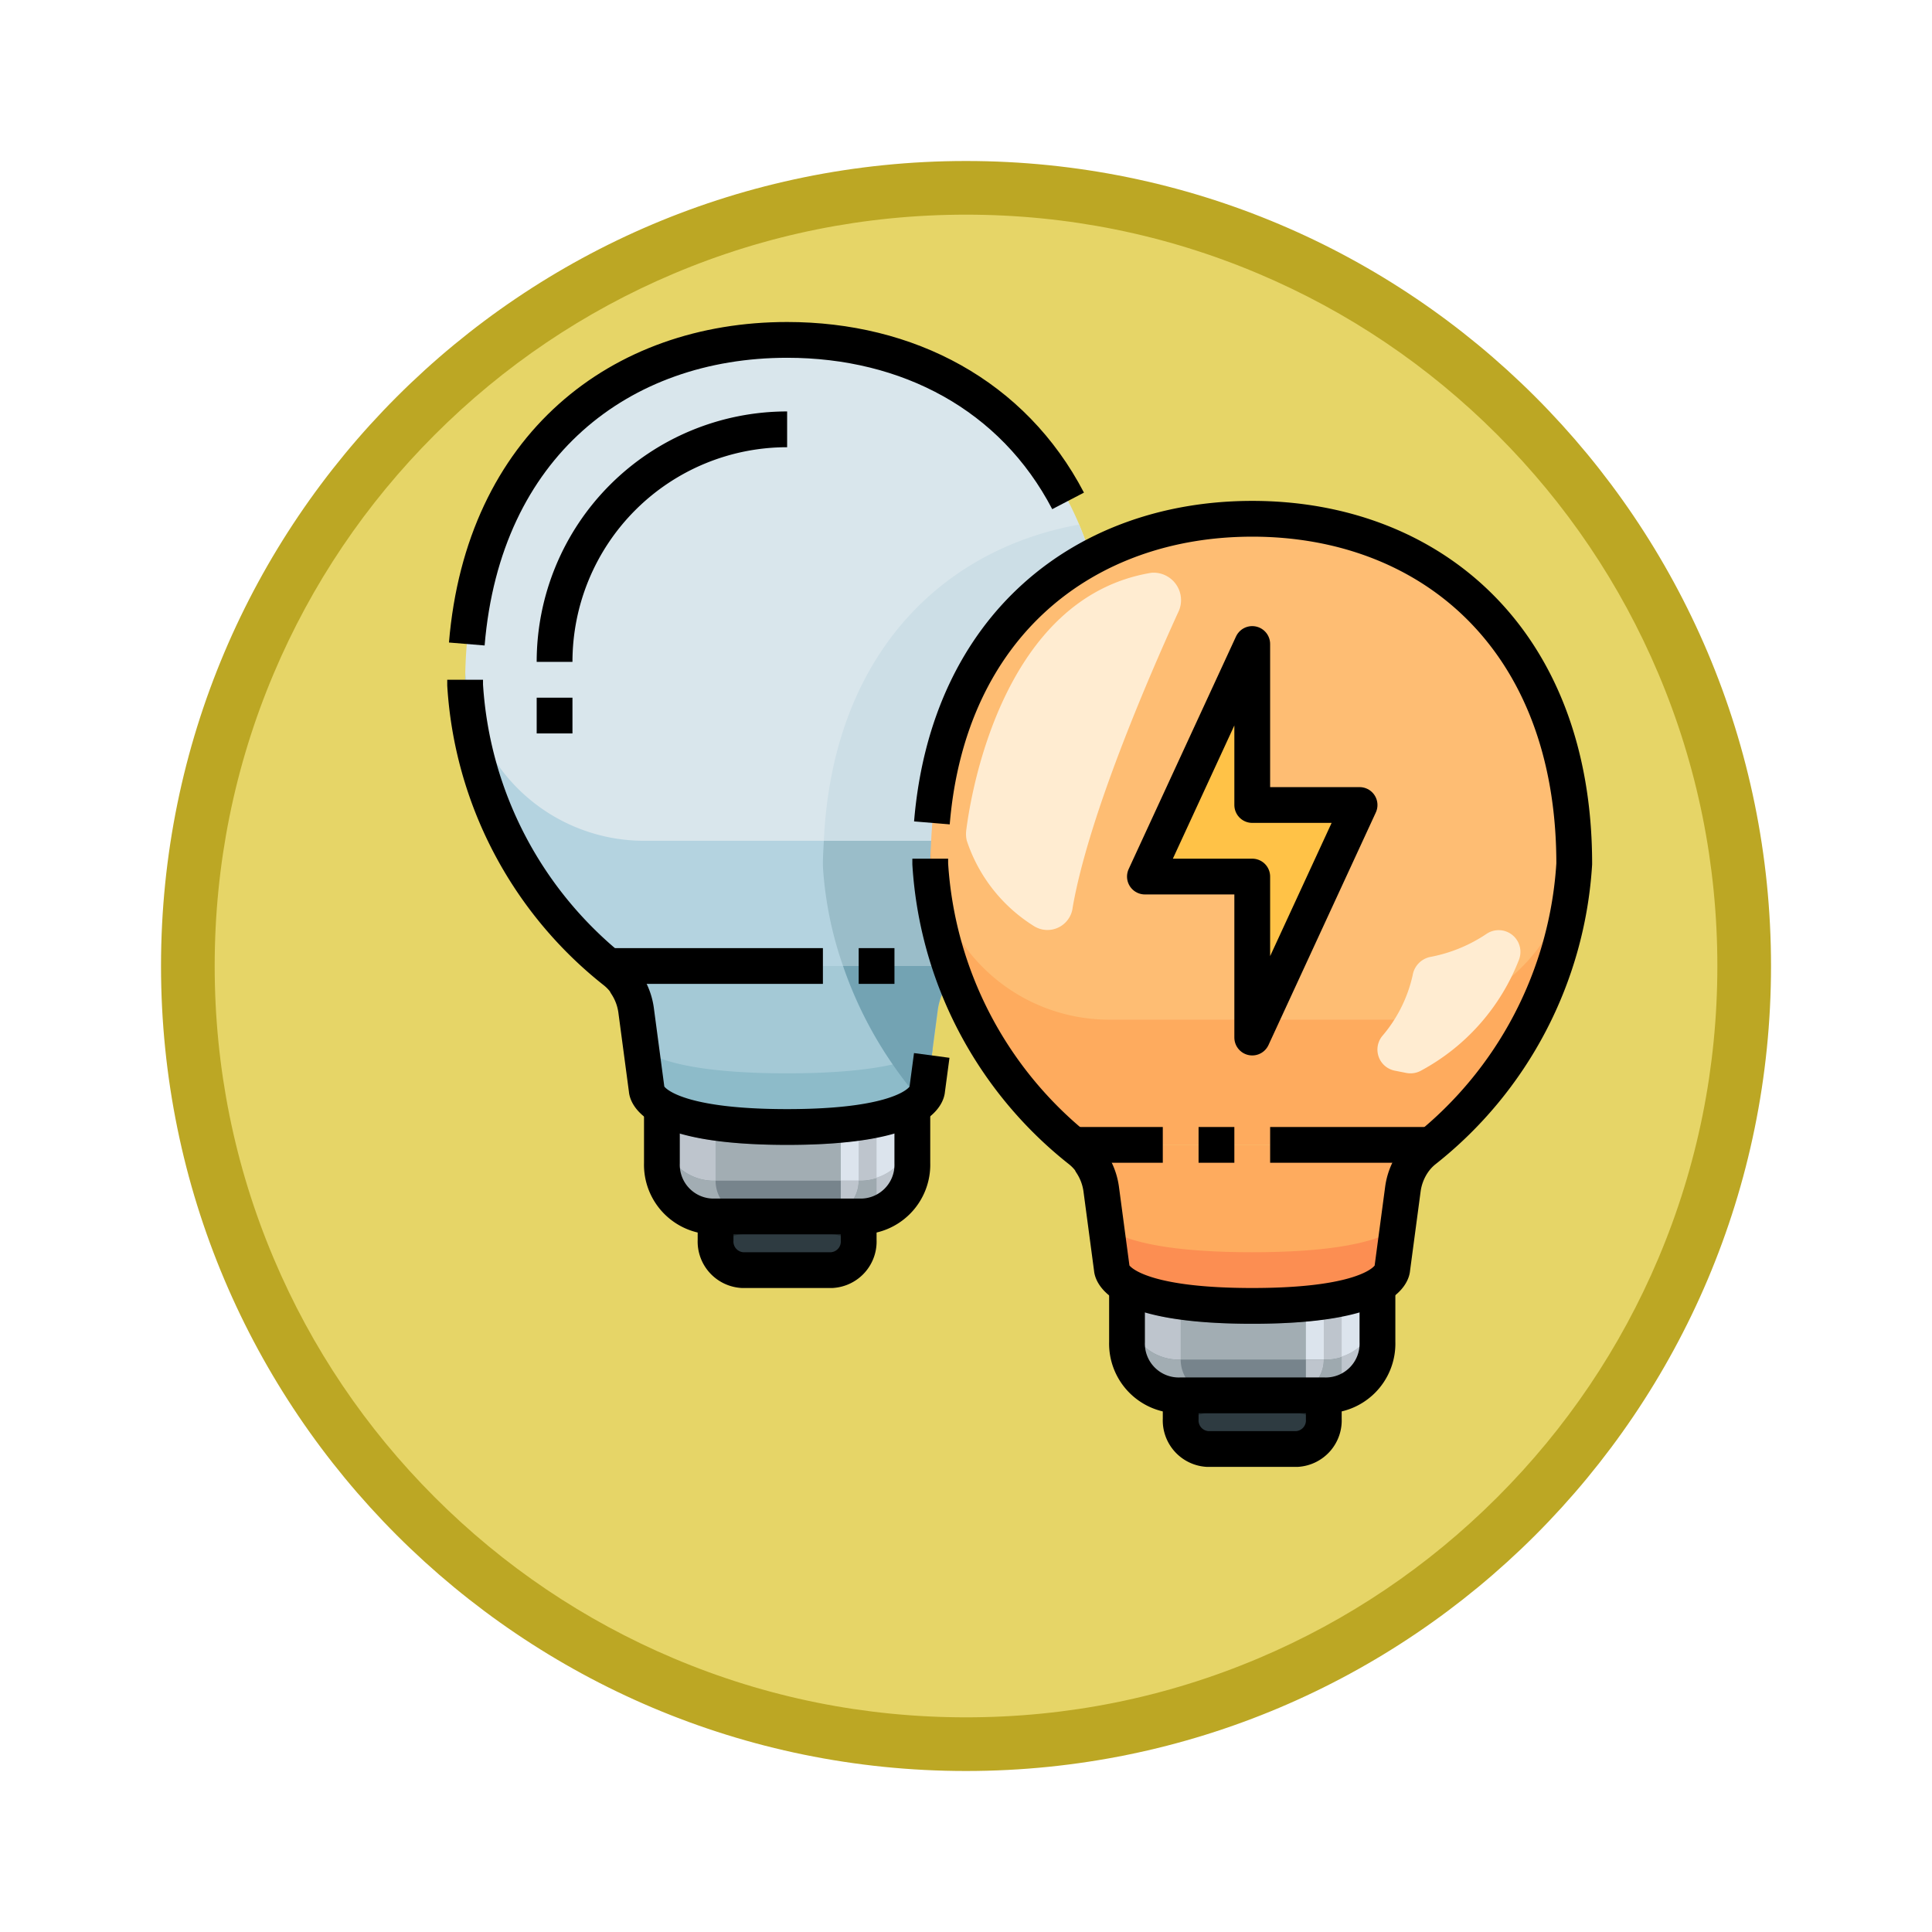 <svg xmlns="http://www.w3.org/2000/svg" xmlns:xlink="http://www.w3.org/1999/xlink" width="108" height="108" viewBox="0 0 108 108">
  <defs>
    <filter id="Fondo" x="0" y="0" width="108" height="108" filterUnits="userSpaceOnUse">
      <feOffset dy="3" input="SourceAlpha"/>
      <feGaussianBlur stdDeviation="3" result="blur"/>
      <feFlood flood-opacity="0.161"/>
      <feComposite operator="in" in2="blur"/>
      <feComposite in="SourceGraphic"/>
    </filter>
  </defs>
  <g id="Icono" transform="translate(-325.719 -689)">
    <g transform="matrix(1, 0, 0, 1, 325.72, 689)" filter="url(#Fondo)">
      <g id="Fondo-2" data-name="Fondo" transform="translate(9 6)" fill="#e6d567">
        <path d="M 45 88.5 C 39.127 88.5 33.43 87.35 28.068 85.082 C 22.889 82.891 18.236 79.755 14.241 75.759 C 10.245 71.764 7.109 67.111 4.918 61.932 C 2.65 56.57 1.5 50.873 1.5 45 C 1.5 39.127 2.65 33.43 4.918 28.068 C 7.109 22.889 10.245 18.236 14.241 14.241 C 18.236 10.245 22.889 7.109 28.068 4.918 C 33.43 2.65 39.127 1.5 45 1.5 C 50.873 1.5 56.57 2.65 61.932 4.918 C 67.111 7.109 71.764 10.245 75.759 14.241 C 79.755 18.236 82.891 22.889 85.082 28.068 C 87.35 33.43 88.5 39.127 88.5 45 C 88.5 50.873 87.35 56.57 85.082 61.932 C 82.891 67.111 79.755 71.764 75.759 75.759 C 71.764 79.755 67.111 82.891 61.932 85.082 C 56.57 87.35 50.873 88.5 45 88.5 Z" stroke="none"/>
        <path d="M 45 3 C 39.329 3 33.829 4.11 28.653 6.299 C 23.652 8.415 19.16 11.443 15.302 15.302 C 11.443 19.16 8.415 23.652 6.299 28.653 C 4.11 33.829 3 39.329 3 45 C 3 50.671 4.11 56.171 6.299 61.347 C 8.415 66.348 11.443 70.84 15.302 74.698 C 19.16 78.557 23.652 81.585 28.653 83.701 C 33.829 85.89 39.329 87 45 87 C 50.671 87 56.171 85.89 61.347 83.701 C 66.348 81.585 70.84 78.557 74.698 74.698 C 78.557 70.84 81.585 66.348 83.701 61.347 C 85.89 56.171 87 50.671 87 45 C 87 39.329 85.89 33.829 83.701 28.653 C 81.585 23.652 78.557 19.16 74.698 15.302 C 70.84 11.443 66.348 8.415 61.347 6.299 C 56.171 4.11 50.671 3 45 3 M 45 0 C 69.853 0 90 20.147 90 45 C 90 69.853 69.853 90 45 90 C 20.147 90 0 69.853 0 45 C 0 20.147 20.147 0 45 0 Z" stroke="none" fill="#bca724"/>
      </g>
    </g>
    <g id="_14-light_bulbs" data-name="14-light bulbs" transform="translate(350.72 707)">
      <path id="Trazado_986542" data-name="Trazado 986542" d="M15,50h8v1.32A1.6,1.6,0,0,1,21.5,53h-5A1.6,1.6,0,0,1,15,51.32Z" fill="#2e3b41"/>
      <path id="Trazado_986543" data-name="Trazado 986543" d="M26,44v3.02A2.894,2.894,0,0,1,23,50H15a2.894,2.894,0,0,1-3-2.98V44l.05-.08C12.99,44.45,14.96,45,19,45c3.92,0,5.87-.52,6.85-1.03a.879.879,0,0,0,.1-.06Z" fill="#a2adb3"/>
      <path id="Trazado_986544" data-name="Trazado 986544" d="M9.02,36H28.98c-.12.11-.24.2-.36.3a3.271,3.271,0,0,0-.64.7,3.419,3.419,0,0,0-.56,1.49l-.59,4.45s0,.48-.88.97a.879.879,0,0,1-.1.06C24.87,44.48,22.92,45,19,45c-4.04,0-6.01-.55-6.95-1.08-.89-.49-.9-.98-.9-.98l-.59-4.45A3.548,3.548,0,0,0,10,37h.02a3.031,3.031,0,0,0-.64-.7C9.26,36.2,9.14,36.11,9.02,36Z" fill="#a4c9d6"/>
      <path id="Trazado_986545" data-name="Trazado 986545" d="M19,1C9.06,1,1,7.71,1,20.29A22.073,22.073,0,0,0,9.02,36H28.98A22.073,22.073,0,0,0,37,20.29C37,7.71,28.94,1,19,1Z" fill="#d9e6ec"/>
      <path id="Trazado_986546" data-name="Trazado 986546" d="M23,50H15v1.32a1.85,1.85,0,0,0,.13.68,1.5,1.5,0,0,1,1.37-1h5a1.5,1.5,0,0,1,1.37,1,1.85,1.85,0,0,0,.13-.68Z" fill="#222c30"/>
      <path id="Trazado_986547" data-name="Trazado 986547" d="M25.95,43.91a.879.879,0,0,1-.1.06C24.87,44.48,22.92,45,19,45c-4.04,0-6.01-.55-6.95-1.08L12,44v1l.05-.08C12.99,45.45,14.96,46,19,46c3.92,0,5.87-.52,6.85-1.03a.879.879,0,0,0,.1-.06L26,45V44Z" fill="#77848c"/>
      <path id="Trazado_986548" data-name="Trazado 986548" d="M23,48H15a2.894,2.894,0,0,1-3-2.98v2A2.894,2.894,0,0,0,15,50h8a2.894,2.894,0,0,0,3-2.98v-2A2.894,2.894,0,0,1,23,48Z" fill="#77848c"/>
      <path id="Trazado_986549" data-name="Trazado 986549" d="M26.55,40.97C25.47,41.48,23.321,42,19,42c-4.453,0-6.624-.55-7.66-1.08a3.058,3.058,0,0,1-.5-.309l.309,2.329s.01.49.9.98C12.99,44.45,14.96,45,19,45c3.92,0,5.87-.52,6.85-1.03a.879.879,0,0,0,.1-.06c.88-.49.88-.97.88-.97l.309-2.328a3.1,3.1,0,0,1-.479.3.992.992,0,0,1-.11.058Z" fill="#8dbbc9"/>
      <path id="Trazado_986550" data-name="Trazado 986550" d="M27,29H11a9.992,9.992,0,0,1-9.971-9.425c-.006.241-.029.469-.029.715A22.073,22.073,0,0,0,9.02,36H28.98A22.073,22.073,0,0,0,37,20.29c0-.246-.023-.474-.029-.715A9.992,9.992,0,0,1,27,29Z" fill="#b4d3e0"/>
      <path id="Trazado_986551" data-name="Trazado 986551" d="M25.85,44.97a9.1,9.1,0,0,1-2.85.784V48a2.894,2.894,0,0,0,3-2.98V45l-.05-.09a.879.879,0,0,1-.1.06Z" fill="#bec5cd"/>
      <path id="Trazado_986552" data-name="Trazado 986552" d="M15,48V45.756a8.641,8.641,0,0,1-2.95-.836L12,45v.02A2.894,2.894,0,0,0,15,48Z" fill="#bec5cd"/>
      <path id="Trazado_986553" data-name="Trazado 986553" d="M15,45.756v-1a8.641,8.641,0,0,1-2.95-.836L12,44v1l.05-.08a8.641,8.641,0,0,0,2.95.836Z" fill="#a2adb3"/>
      <path id="Trazado_986554" data-name="Trazado 986554" d="M25.95,43.91a.879.879,0,0,1-.1.06,9.1,9.1,0,0,1-2.85.784v1a9.1,9.1,0,0,0,2.85-.784.878.878,0,0,0,.1-.06L26,45V44Z" fill="#a2adb3"/>
      <path id="Trazado_986555" data-name="Trazado 986555" d="M23,48a2,2,0,0,1-2,2h2a2.894,2.894,0,0,0,3-2.98v-2A2.894,2.894,0,0,1,23,48Z" fill="#9ea9af"/>
      <path id="Trazado_986556" data-name="Trazado 986556" d="M15,48a2.894,2.894,0,0,1-3-2.98v2A2.894,2.894,0,0,0,15,50h2A2,2,0,0,1,15,48Z" fill="#a2adb3"/>
      <path id="Trazado_986557" data-name="Trazado 986557" d="M24.708,45.4c-.213.061-.45.119-.708.175v2.256a2.8,2.8,0,0,0,1-.557V45.317c-.079.025-.165.05-.251.075Z" fill="#dce4ed"/>
      <path id="Trazado_986558" data-name="Trazado 986558" d="M24,47.835v2a2.8,2.8,0,0,0,1-.557v-2a2.8,2.8,0,0,1-1,.557Z" fill="#bec5cd"/>
      <path id="Trazado_986559" data-name="Trazado 986559" d="M22,45.87V48h1V45.754C22.693,45.8,22.359,45.837,22,45.87Z" fill="#dce4ed"/>
      <path id="Trazado_986560" data-name="Trazado 986560" d="M22,49.723A1.994,1.994,0,0,0,23,48H22Z" fill="#bec5cd"/>
      <path id="Trazado_986561" data-name="Trazado 986561" d="M41,60h8v1.32A1.6,1.6,0,0,1,47.5,63h-5A1.6,1.6,0,0,1,41,61.32Z" fill="#2e3b41"/>
      <path id="Trazado_986562" data-name="Trazado 986562" d="M52,54v3.02A2.894,2.894,0,0,1,49,60H41a2.894,2.894,0,0,1-3-2.98V54l.05-.08C38.99,54.45,40.96,55,45,55c3.92,0,5.87-.52,6.85-1.03a.879.879,0,0,0,.1-.06Z" fill="#a2adb3"/>
      <path id="Trazado_986563" data-name="Trazado 986563" d="M35.02,46H54.98c-.12.11-.24.2-.36.3a3.271,3.271,0,0,0-.64.7,3.419,3.419,0,0,0-.56,1.49l-.59,4.45s0,.48-.88.97a.879.879,0,0,1-.1.06C50.87,54.48,48.92,55,45,55c-4.04,0-6.01-.55-6.95-1.08-.89-.49-.9-.98-.9-.98l-.59-4.45A3.548,3.548,0,0,0,36,47h.02a3.031,3.031,0,0,0-.64-.7C35.26,46.2,35.14,46.11,35.02,46Z" fill="#feab5e"/>
      <path id="Trazado_986564" data-name="Trazado 986564" d="M45,11c-9.94,0-18,6.71-18,19.29A22.073,22.073,0,0,0,35.02,46H54.98A22.073,22.073,0,0,0,63,30.29C63,17.71,54.94,11,45,11Z" fill="#febd73"/>
      <path id="Trazado_986565" data-name="Trazado 986565" d="M49,60H41v1.32a1.85,1.85,0,0,0,.13.68,1.5,1.5,0,0,1,1.37-1h5a1.5,1.5,0,0,1,1.37,1,1.85,1.85,0,0,0,.13-.68Z" fill="#222c30"/>
      <path id="Trazado_986566" data-name="Trazado 986566" d="M51.95,53.91a.879.879,0,0,1-.1.06C50.87,54.48,48.92,55,45,55c-4.04,0-6.01-.55-6.95-1.08L38,54v1l.05-.08C38.99,55.45,40.96,56,45,56c3.92,0,5.87-.52,6.85-1.03a.879.879,0,0,0,.1-.06L52,55V54Z" fill="#77848c"/>
      <path id="Trazado_986567" data-name="Trazado 986567" d="M49,58H41a2.894,2.894,0,0,1-3-2.98v2A2.894,2.894,0,0,0,41,60h8a2.894,2.894,0,0,0,3-2.98v-2A2.894,2.894,0,0,1,49,58Z" fill="#77848c"/>
      <path id="Trazado_986568" data-name="Trazado 986568" d="M52.55,50.97C51.47,51.48,49.321,52,45,52c-4.453,0-6.624-.55-7.66-1.08a3.057,3.057,0,0,1-.5-.309l.309,2.329s.01.49.9.98C38.99,54.45,40.96,55,45,55c3.92,0,5.87-.52,6.85-1.03a.879.879,0,0,0,.1-.06c.88-.49.88-.97.88-.97l.309-2.328a3.1,3.1,0,0,1-.479.3.993.993,0,0,1-.11.058Z" fill="#fc8e52"/>
      <path id="Trazado_986569" data-name="Trazado 986569" d="M53,39H37a9.992,9.992,0,0,1-9.971-9.425c-.006.241-.029.469-.029.715A22.073,22.073,0,0,0,35.02,46H54.98A22.073,22.073,0,0,0,63,30.29c0-.246-.023-.474-.029-.715A9.992,9.992,0,0,1,53,39Z" fill="#feab5e"/>
      <path id="Trazado_986570" data-name="Trazado 986570" d="M29.015,28.394c.252-1.989,2.016-13.009,10.353-14.376a1.535,1.535,0,0,1,1.481,2.234c-1.735,3.809-5.008,11.423-5.885,16.463a1.42,1.42,0,0,1-2.206,1.029,8.922,8.922,0,0,1-3.717-4.758,1.636,1.636,0,0,1-.026-.592Z" fill="#ffecd1"/>
      <path id="Trazado_986571" data-name="Trazado 986571" d="M54.963,35.492a8.425,8.425,0,0,0,3.113-1.274,1.216,1.216,0,0,1,1.844,1.406,11.936,11.936,0,0,1-5.468,6.216,1.225,1.225,0,0,1-.851.136l-.62-.123a1.2,1.2,0,0,1-.713-1.938,7.837,7.837,0,0,0,1.7-3.4,1.248,1.248,0,0,1,.995-1.023Z" fill="#ffecd1"/>
      <path id="Trazado_986572" data-name="Trazado 986572" d="M51.85,54.97a9.1,9.1,0,0,1-2.85.784V58a2.894,2.894,0,0,0,3-2.98V55l-.05-.09A.879.879,0,0,1,51.85,54.97Z" fill="#bec5cd"/>
      <path id="Trazado_986573" data-name="Trazado 986573" d="M41,58V55.756a8.641,8.641,0,0,1-2.95-.836L38,55v.02A2.894,2.894,0,0,0,41,58Z" fill="#bec5cd"/>
      <path id="Trazado_986574" data-name="Trazado 986574" d="M41,55.756v-1a8.641,8.641,0,0,1-2.95-.836L38,54v1l.05-.08a8.641,8.641,0,0,0,2.95.836Z" fill="#a2adb3"/>
      <path id="Trazado_986575" data-name="Trazado 986575" d="M51.95,53.91a.879.879,0,0,1-.1.06,9.1,9.1,0,0,1-2.85.784v1a9.1,9.1,0,0,0,2.85-.784.879.879,0,0,0,.1-.06L52,55V54Z" fill="#a2adb3"/>
      <path id="Trazado_986576" data-name="Trazado 986576" d="M49,58a2,2,0,0,1-2,2h2a2.894,2.894,0,0,0,3-2.98v-2A2.894,2.894,0,0,1,49,58Z" fill="#9ea9af"/>
      <path id="Trazado_986577" data-name="Trazado 986577" d="M41,58a2.894,2.894,0,0,1-3-2.98v2A2.894,2.894,0,0,0,41,60h2A2,2,0,0,1,41,58Z" fill="#a2adb3"/>
      <path id="Trazado_986578" data-name="Trazado 986578" d="M50.708,55.4c-.213.061-.45.119-.708.175v2.256a2.8,2.8,0,0,0,1-.557V55.317c-.079.025-.165.05-.251.075Z" fill="#dce4ed"/>
      <path id="Trazado_986579" data-name="Trazado 986579" d="M50,57.835v2a2.8,2.8,0,0,0,1-.557v-2a2.8,2.8,0,0,1-1,.557Z" fill="#bec5cd"/>
      <path id="Trazado_986580" data-name="Trazado 986580" d="M48,55.87V58h1V55.754C48.693,55.8,48.359,55.837,48,55.87Z" fill="#dce4ed"/>
      <path id="Trazado_986581" data-name="Trazado 986581" d="M48,59.723A1.994,1.994,0,0,0,49,58H48Z" fill="#bec5cd"/>
      <path id="Trazado_986582" data-name="Trazado 986582" d="M28.126,36h-6A22.45,22.45,0,0,0,24.9,41.5a21.816,21.816,0,0,0,1.576,2.029.939.939,0,0,0,.35-.589l.309-2.328.281-2.122A3.419,3.419,0,0,1,27.98,37a3.651,3.651,0,0,1,.35-.426C28.258,36.38,28.191,36.189,28.126,36Z" fill="#73a3b3"/>
      <path id="Trazado_986583" data-name="Trazado 986583" d="M51,27,45,40V31H39l6-13v9Z" fill="#ffc247"/>
      <path id="Trazado_986584" data-name="Trazado 986584" d="M27.022,30.771C27,30.468,27,30.29,27,30.29c0-.443.033-.862.052-1.29h-6c-.019.428-.052.847-.052,1.29,0,0,0,.12.011.308A20.686,20.686,0,0,0,22.126,36h6a21.015,21.015,0,0,1-1.1-5.229Z" fill="#9abdc9"/>
      <path id="Trazado_986585" data-name="Trazado 986585" d="M35.985,13.189a19.3,19.3,0,0,0-.671-1.863C27.472,12.744,21.521,18.809,21.052,29h6C27.408,21.286,30.9,15.945,35.985,13.189Z" fill="#ccdee6"/>
      <path id="Trazado_986586" data-name="Trazado 986586" d="M27,30v.29A22.115,22.115,0,0,0,35.38,46.3a3.117,3.117,0,0,1,.644.7H36a3.5,3.5,0,0,1,.56,1.49l.592,4.445S37.174,55,45,55h0c7.826,0,7.826-2.065,7.826-2.065l.593-4.445A3.49,3.49,0,0,1,53.978,47a3.118,3.118,0,0,1,.642-.7A22.115,22.115,0,0,0,63,30.29C63,17.71,54.941,11,45,11c-9.32,0-16.985,5.9-17.907,17" fill="none" stroke="#000" stroke-linejoin="round" stroke-width="2"/>
      <path id="Trazado_986587" data-name="Trazado 986587" d="M38,54v3.018A2.892,2.892,0,0,0,41,60h8a2.892,2.892,0,0,0,3-2.982V54" fill="none" stroke="#000" stroke-linejoin="round" stroke-width="2"/>
      <path id="Trazado_986588" data-name="Trazado 986588" d="M41,60v1.323A1.6,1.6,0,0,0,42.5,63h5A1.6,1.6,0,0,0,49,61.323V60" fill="none" stroke="#000" stroke-linejoin="round" stroke-width="2"/>
      <path id="Trazado_986589" data-name="Trazado 986589" d="M45,40l6-13H45V18L39,31h6Z" fill="none" stroke="#000" stroke-linejoin="round" stroke-width="2"/>
      <line id="Línea_634" data-name="Línea 634" x1="5" transform="translate(35 46)" fill="none" stroke="#000" stroke-linejoin="round" stroke-width="2"/>
      <line id="Línea_635" data-name="Línea 635" x1="2" transform="translate(42 46)" fill="none" stroke="#000" stroke-linejoin="round" stroke-width="2"/>
      <line id="Línea_636" data-name="Línea 636" x1="9" transform="translate(46 46)" fill="none" stroke="#000" stroke-linejoin="round" stroke-width="2"/>
      <path id="Trazado_986590" data-name="Trazado 986590" d="M1,20v.29A22.115,22.115,0,0,0,9.38,36.3a3.117,3.117,0,0,1,.644.7H10a3.5,3.5,0,0,1,.56,1.49l.592,4.445S11.174,45,19,45h0c7.826,0,7.826-2.065,7.826-2.065L27.084,41" fill="none" stroke="#000" stroke-linejoin="round" stroke-width="2"/>
      <path id="Trazado_986591" data-name="Trazado 986591" d="M34.706,10C31.623,4.089,25.745,1,19,1,9.681,1,2.015,6.9,1.093,18" fill="none" stroke="#000" stroke-linejoin="round" stroke-width="2"/>
      <path id="Trazado_986592" data-name="Trazado 986592" d="M12,44v3.018A2.892,2.892,0,0,0,15,50h8a2.892,2.892,0,0,0,3-2.982V44" fill="none" stroke="#000" stroke-linejoin="round" stroke-width="2"/>
      <path id="Trazado_986593" data-name="Trazado 986593" d="M15,50v1.323A1.6,1.6,0,0,0,16.5,53h5A1.6,1.6,0,0,0,23,51.323V50" fill="none" stroke="#000" stroke-linejoin="round" stroke-width="2"/>
      <line id="Línea_637" data-name="Línea 637" x1="12" transform="translate(9 36)" fill="none" stroke="#000" stroke-linejoin="round" stroke-width="2"/>
      <line id="Línea_638" data-name="Línea 638" x1="2" transform="translate(23 36)" fill="none" stroke="#000" stroke-linejoin="round" stroke-width="2"/>
      <path id="Trazado_986594" data-name="Trazado 986594" d="M6,19A13,13,0,0,1,19,6" fill="none" stroke="#000" stroke-linejoin="round" stroke-width="2"/>
      <line id="Línea_639" data-name="Línea 639" y2="2" transform="translate(6 21)" fill="none" stroke="#000" stroke-linejoin="round" stroke-width="2"/>
    </g>
  </g>
</svg>

